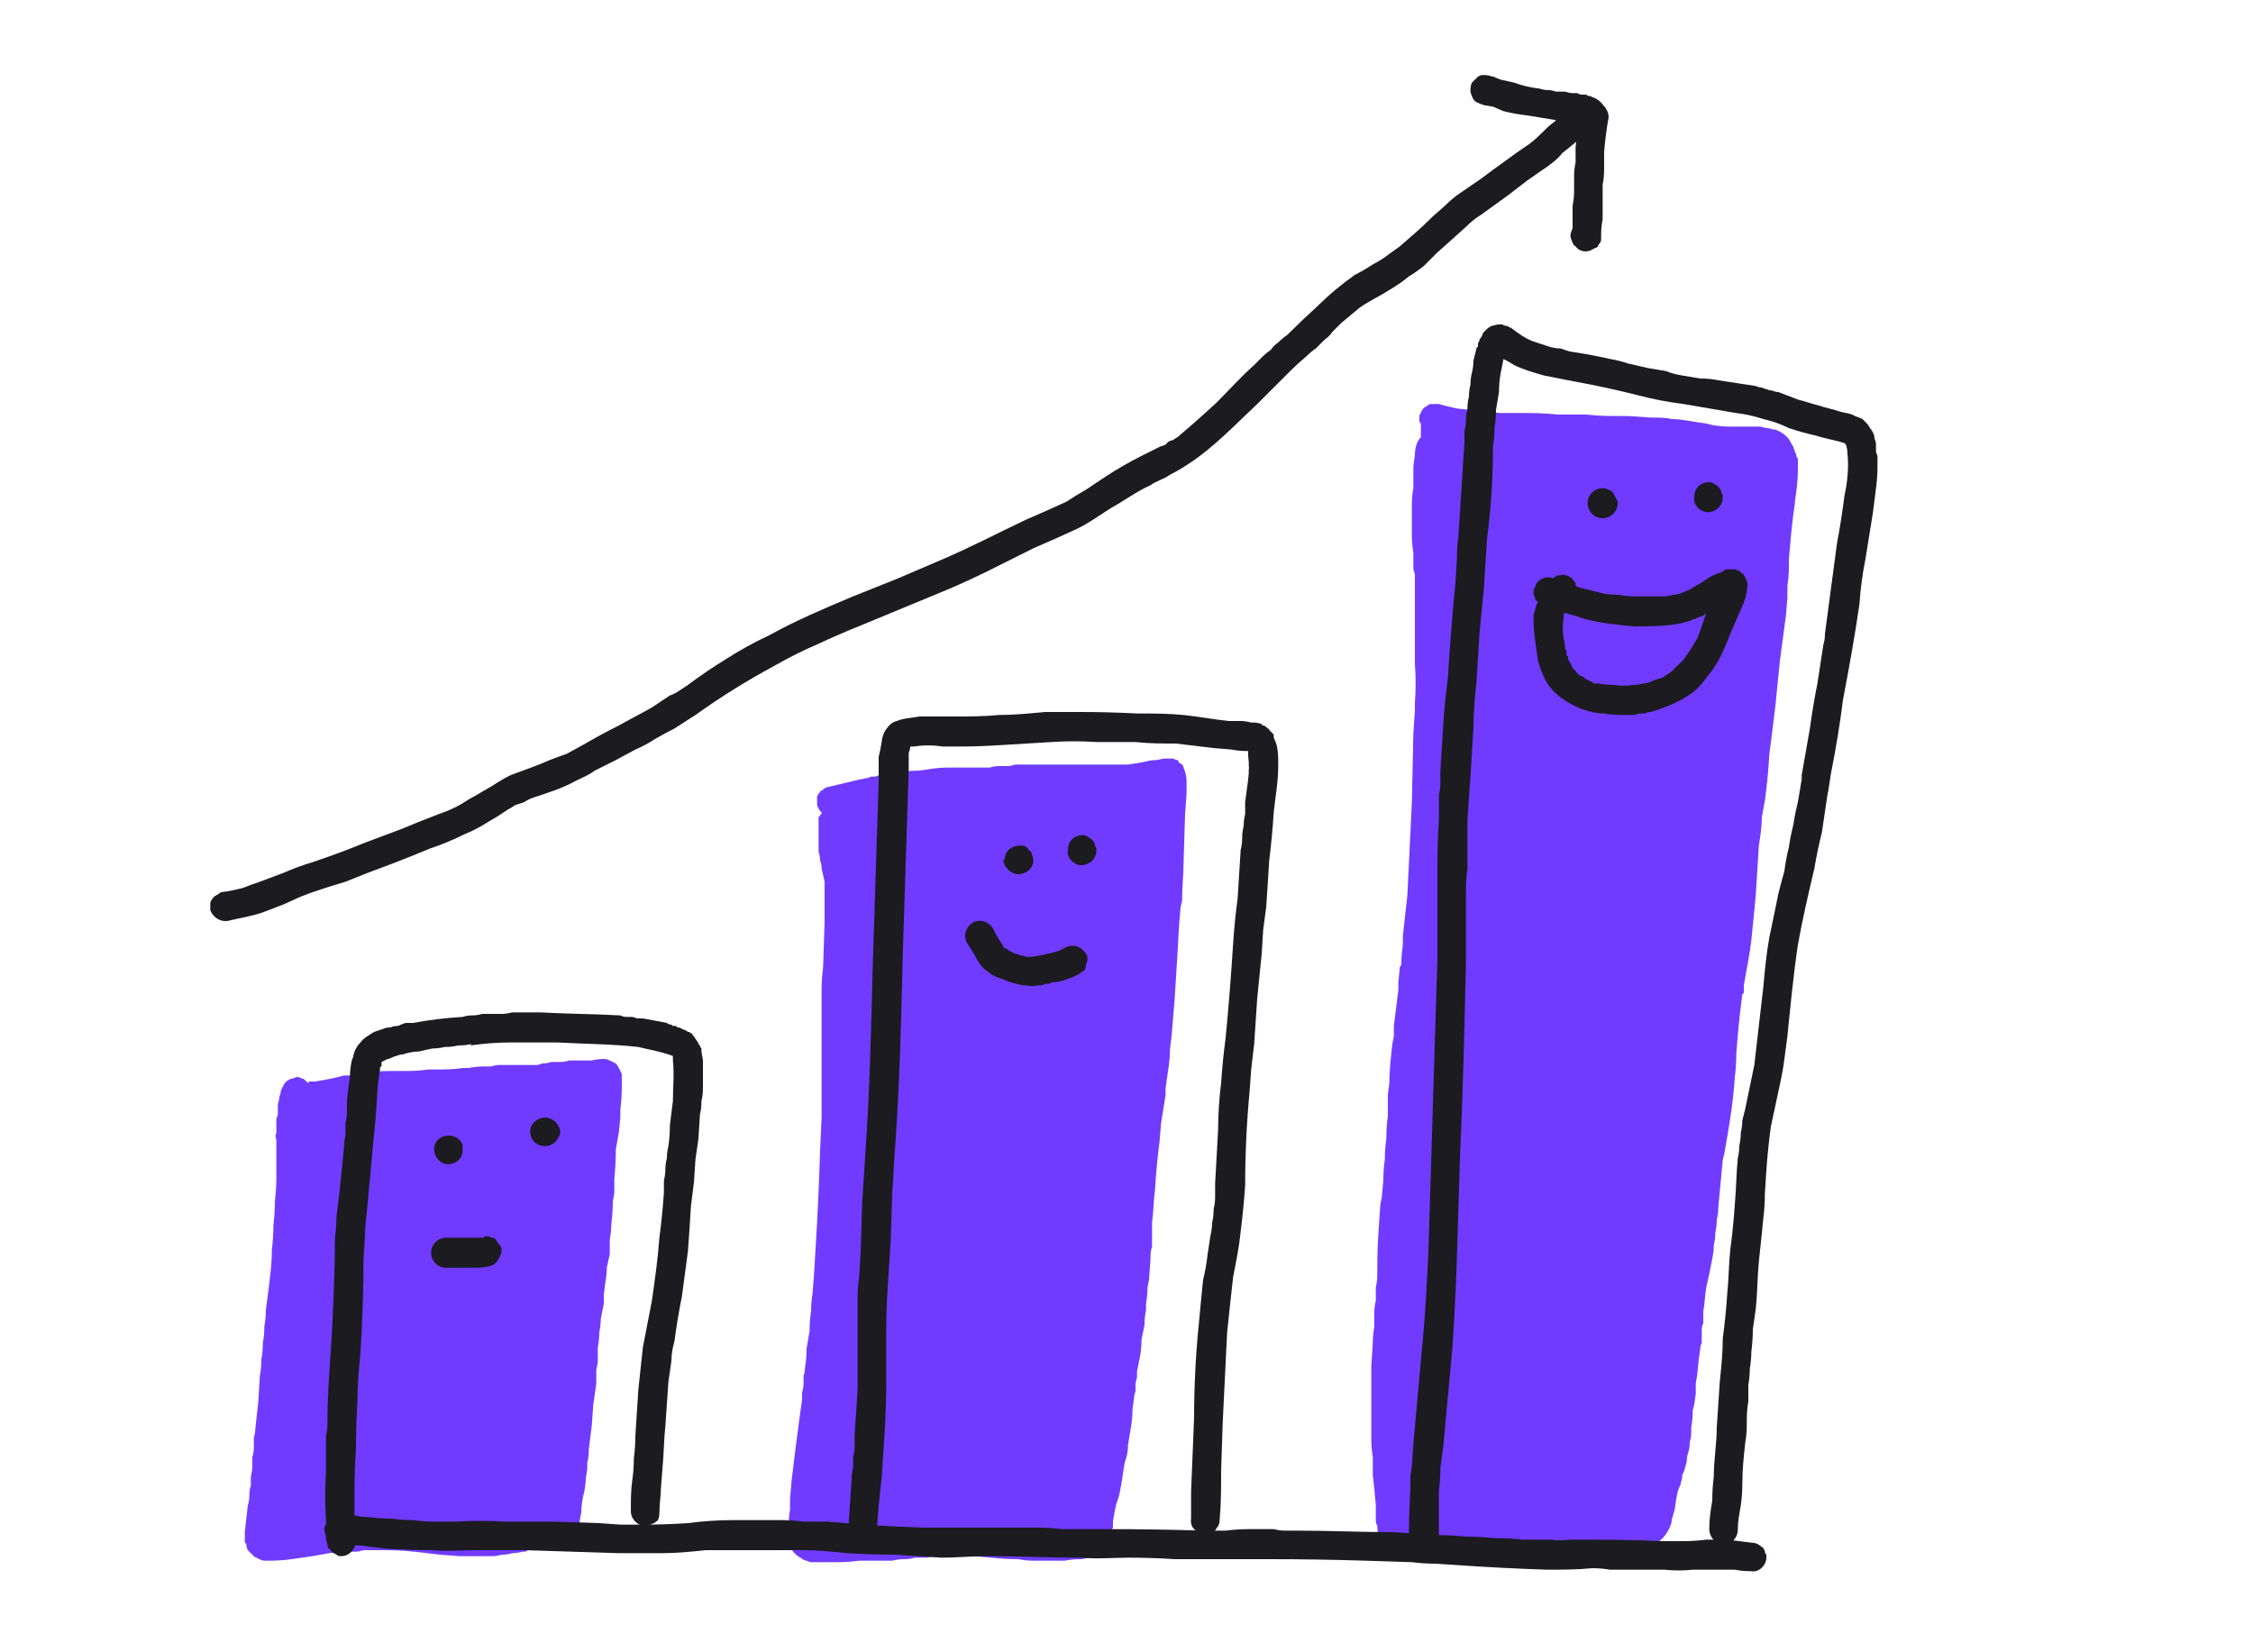 <svg version="1.2" xmlns="http://www.w3.org/2000/svg" viewBox="0 0 150 110" width="150" height="110">
	<title>business-svg</title>
	<style>
		.s0 { fill: #703bff } 
		.s1 { fill: #1b1b20 } 
	</style>
	<path id="Layer" fill-rule="evenodd" class="s0" d="m40.2 70.5q0.2 0 0.4 0.1 0.2 0.1 0.4 0.2 0.1 0.1 0.2 0.3 0.1 0.2 0.2 0.4c0 0.2 0 0.5 0 0.8q0 0.8-0.1 1.6v0.5l-0.1 1-0.2 1.1q0 1-0.1 2v0.9l-0.1 0.6q0 0.7-0.1 1.5 0 0.5-0.1 1 0 0.5 0 1-0.1 0.4-0.2 0.9 0 0.5-0.1 1l-0.1 0.8v0.6q-0.1 0.5-0.2 1 0 0.4-0.1 0.9 0 0.5-0.1 1 0 0.5 0 1l-0.1 0.5q0 0.5 0 0.9l-0.2 1.4-0.1 1.4q-0.1 0.8-0.2 1.6 0 0.5-0.1 0.9v0.4l-0.1 0.6q0 0.4-0.1 0.9c-0.1 0.4-0.2 0.9-0.2 1.4l-0.1 0.5v0.1q0 0.1-0.1 0.3c-0.1 0.2-0.2 0.5-0.4 0.7q-0.3 0.2-0.6 0.3-0.5 0.2-0.9 0.3h-0.4q-0.3 0.1-0.6 0.2-0.1 0-0.2 0-0.1 0.1-0.2 0.1-0.1 0-0.2 0.1-0.1 0-0.2 0-0.4 0.1-0.7 0.1-0.3 0.1-0.7 0.1-0.3 0.1-0.7 0.1-0.3 0-0.7 0-0.6 0-1.4 0l-1.3-0.1q-0.8-0.1-1.7-0.2h-0.1c-0.7-0.1-1.5-0.1-2.3-0.1q-0.2 0-0.5 0-0.3 0-0.5 0-0.3 0.1-0.5 0.1-0.3 0-0.6 0l-1.2 0.1-1.1 0.2q-0.7 0.1-1.4 0.2-0.7 0.1-1.5 0.1h-0.2q-0.3 0-0.4-0.1-0.1 0-0.2-0.1-0.1 0-0.2-0.1-0.1-0.1-0.2-0.2-0.1-0.1-0.2-0.2-0.1-0.2-0.1-0.4-0.1-0.1-0.1-0.2 0-0.1 0-0.2 0-0.1 0-0.2 0-0.1 0-0.2 0.1-0.9 0.2-1.8 0.1-0.3 0.1-0.6 0-0.4 0.1-0.7 0-0.3 0-0.6 0.1-0.4 0.1-0.7 0-0.3 0-0.6 0.1-0.3 0.1-0.6 0-0.3 0-0.7 0.1-0.3 0.1-0.6l0.2-1.8 0.1-1.7q0.1-0.5 0.1-1.1 0.1-0.5 0.1-1.1 0.1-0.5 0.1-1.1 0.1-0.6 0.1-1.1 0.1-0.7 0.2-1.5l0.1-0.9q0.1-0.8 0.1-1.6 0.1-0.8 0.1-1.6 0.1-0.8 0.1-1.6 0.1-0.9 0.1-1.7c0-0.4 0-1.1 0-1.4q0-0.3 0-0.6 0-0.2 0-0.4-0.1-0.3 0-0.5 0-0.2 0-0.5 0-0.2 0-0.4l0.1-0.3c0-0.1 0-0.6 0-0.7q0.1-0.3 0.1-0.5 0.1-0.2 0.1-0.4 0.1-0.2 0.2-0.4c0.1-0.2 0.4-0.4 0.6-0.4q0.2-0.1 0.3-0.1 0.1 0 0.3 0.1 0.1 0 0.2 0.1 0.1 0.1 0.2 0.2 0 0 0.1-0.1 0.1 0 0.1 0c0 0 0.2 0 0.3 0l1.1-0.2 0.8-0.2h0.4q1.2-0.3 2.7-0.3h1.1q0.7 0 1.4-0.1h0.4c0.6 0 1.3 0 1.9-0.1h0.4q0.5-0.1 1-0.1 0.3 0 0.5 0 0.3-0.1 0.5-0.1 0.3 0 0.5 0 0.3 0 0.5 0 0.8 0 1.6 0l0.3-0.1q0.3 0 0.6-0.1 0.3 0 0.6 0 0.3 0 0.6-0.1 0.3 0 0.6 0c0.1 0 0.7 0 0.9 0q0.4-0.1 0.8-0.1zm37.6-20h-0.3l-0.5 0.1q-0.4 0-0.7 0.1-0.5 0.1-1.2 0.2 0 0-0.1 0-0.1 0-0.1 0-0.1 0-0.2 0 0 0-0.1 0c-0.3 0-1.4 0-1.7 0q-0.4 0-0.8 0-0.5 0-0.9 0-0.5 0-0.9 0c-0.5 0-2.2 0-2.7 0q-0.3 0.1-0.5 0.1-0.3 0-0.6 0-0.3 0-0.6 0.1-0.3 0-0.6 0-0.3 0-0.6 0-0.7 0-1.5 0-0.7 0-1.3 0.1l-0.7 0.1c-0.6 0-1.4 0.1-2.1 0.2h-0.2q-0.1 0.1-0.3 0.1-0.1 0-0.3 0.1-0.2 0-0.3 0-0.2 0.1-0.3 0.1l-0.5 0.1-2.1 0.5q-0.1 0-0.2 0.1-0.1 0-0.1 0.1-0.1 0-0.2 0.1 0 0.1-0.1 0.1 0 0.1-0.1 0.2 0 0.1 0 0.2 0 0.1 0 0.2 0 0.1 0 0.2 0.1 0.3 0.3 0.5 0 0 0 0.1-0.1 0-0.1 0.1-0.1 0.1-0.1 0.1 0 0.3 0 0.5c0 0.2 0 1 0 1.2q0 0.3 0 0.6 0.1 0.3 0.1 0.6 0.1 0.2 0.1 0.5l0.2 0.9q0 1.1 0 2.1v0.6l-0.1 3q-0.1 0.8-0.1 1.5 0 0.8 0 1.5 0 0.8 0 1.6 0 0.7 0 1.5c0 0.4 0 1 0 1.4q0 0.7 0 1.3v1.2l-0.1 2.2q-0.1 3.3-0.3 6.5l-0.1 1.7-0.1 1.3q-0.1 0.6-0.1 1.2-0.1 0.6-0.1 1.3-0.1 0.6-0.2 1.2 0 0.6-0.1 1.2 0 0.3-0.1 0.6 0 0.2 0 0.5 0 0.3-0.1 0.6 0 0.2 0 0.5c-0.1 0.7-0.2 1.4-0.3 2.2q-0.2 1.5-0.4 3.2l-0.1 1.2v0.7q-0.1 0.6-0.1 1.2c0 0.5 0 1.1 0.3 1.6l0.2 0.2q0.1 0.1 0.3 0.2c0.1 0.1 0.3 0.2 0.4 0.2q0.2 0.1 0.3 0.1 0.1 0 0.3 0 0.1 0 0.3 0 0.1 0 0.2 0h0.9q0.8 0 1.5-0.1c0.2 0 1.9 0 2.2 0q0.4-0.1 0.8-0.1 0.4 0 0.7-0.1 0.4 0 0.8 0 0.4-0.1 0.8-0.1 0.4 0 0.7 0 0.4 0 0.8 0 0.4 0 0.8 0l1.2 0.1q0.9 0.1 1.8 0.1 0.5 0.1 1 0.1 0.5 0 1 0 0.6 0 1.1 0 0.5-0.1 1-0.1c0.3 0 0.6-0.1 1-0.3q0.6-0.2 0.8-0.6 0.2-0.3 0.3-0.8 0-0.1 0-0.2 0-0.1 0.1-0.2 0-0.1 0-0.2 0-0.1 0-0.2l0.1-0.6 0.1-0.5 0.2-0.6 0.1-0.5c0.1-0.4 0.2-1.4 0.3-1.8q0.2-0.5 0.2-1.1 0.1-0.6 0.2-1.2 0.1-0.6 0.1-1.2l0.1-0.7q0-0.2 0.1-0.5 0-0.2 0-0.4 0-0.2 0.1-0.5 0-0.2 0-0.4 0.1-0.5 0.2-1 0.1-0.5 0.1-1.1 0.1-0.5 0.2-1 0-0.5 0.1-1v-0.4q0.1-0.6 0.1-1.1l0.1-0.5 0.1-1.4v-0.2q0-0.3 0.1-0.6 0-0.2 0-0.5 0-0.3 0-0.6 0-0.2 0-0.5c0.1-0.7 0.1-1.5 0.2-2.2q0.1-1.7 0.3-3.2l0.1-1.2 0.3-1.9v-0.4c0.1-0.9 0.3-1.8 0.3-2.7l0.1-0.8q0.1-1.2 0.2-2.4 0.1-1.7 0.2-3.2l0.1-1.8 0.1-1.2 0.1-0.4c0-0.9 0.1-1.8 0.1-2.6l0.1-3.2 0.1-1.4v-0.8q0-0.4-0.2-0.9 0-0.1-0.1-0.2-0.1-0.1-0.2-0.1 0-0.1-0.1-0.2-0.1 0-0.3-0.1-0.1 0-0.1 0-0.1 0-0.1 0-0.1 0-0.1 0zm17.7-23.6q-0.2 0-0.3 0-0.2 0.1-0.3 0.2-0.1 0-0.2 0.2-0.1 0.1-0.1 0.2-0.1 0.1-0.1 0.2 0 0.1 0 0.2 0 0.1 0 0.1 0 0.1 0.1 0.2 0 0 0 0.1 0 0 0 0.1v0.7c-0.3 0.3-0.4 0.8-0.4 1.2l-0.1 0.7q0 0.7 0 1.4v0.1q-0.1 0.5-0.1 1.1 0 0.5 0 1 0 0.6 0 1.1 0 0.5 0.1 1.1 0 0.2 0 0.3 0 0.2 0 0.4 0 0.2 0 0.3 0 0.2 0.1 0.4c0 0.8 0 1.8 0 2.9 0 1 0 2 0 3.1q0.1 1.3 0 2.6v0.5l-0.1 1.5-0.1 4.6c-0.1 2.1-0.2 4.2-0.3 6.2l-0.3 2.7v0.6q-0.1 0.7-0.1 1.3l-0.1 0.2-0.1 1v0.5l-0.3 2.4v0.7l-0.1 0.5c-0.1 0.9-0.2 1.8-0.2 2.6l-0.1 0.8q0 0.7 0 1.4-0.1 0.7-0.1 1.5-0.1 0.7-0.1 1.4-0.1 0.7-0.1 1.4l-0.1 1.1-0.1 0.5-0.1 1.5q-0.1 1.3-0.1 2.6v0.5q0 0.5-0.1 0.9 0 0.4 0 0.9-0.1 0.4-0.1 0.8 0 0.5 0 0.9-0.1 0.6-0.1 1.1l-0.1 1.6c0 1.4 0 3.3 0 4.7q0 0.7 0.1 1.3v1.2l0.1 0.9 0.1 1.1v1q0 0.2 0.1 0.4v0.1q0 0.2 0.1 0.5 0.1 0.4 0.4 0.7 0.4 0.4 1.1 0.5l0.2 0.1q0.6 0.1 1.2 0.2h0.1q1.5 0.3 3 0.4c0.3 0 0.7 0 0.9 0q0.4 0 0.7 0 0.4 0 0.8 0 0.3 0 0.7-0.1h1.5l1.5-0.1q0.8 0 1.5-0.1l0.9-0.1 0.7-0.1h0.3l0.7-0.1c0.3 0 0.6-0.1 0.9-0.2l0.4-0.2h0.1l0.5-0.2 0.3-0.2h0.1q0.4-0.2 0.7-0.7 0.2-0.3 0.3-0.7v-0.1q0.1-0.4 0.2-0.7l0.1-0.7 0.1-0.5q0.1-0.3 0.2-0.5v-0.1q0.1-0.2 0.1-0.5l0.1-0.2q0.1-0.3 0.2-0.7 0-0.3 0.1-0.6 0.1-0.3 0.1-0.7 0.1-0.3 0.1-0.7v-0.3q0.1-0.5 0.1-1.1l0.1-0.4 0.1-0.7v-0.7l0.1-0.6 0.1-1 0.1-0.7q0-0.2 0.1-0.4 0-0.2 0-0.4 0-0.3 0-0.5 0-0.2 0.1-0.4v-0.8c0.1-0.5 0.1-1 0.2-1.6l0.2-0.9 0.2-1q0.1-0.5 0.1-0.9 0.1-0.4 0.1-0.8 0.1-0.5 0.1-0.9 0.1-0.4 0.1-0.8l0.1-1.1q0.1-1.1 0.2-2.1l0.1-0.4c0.3-1.7 0.6-3.4 0.7-5.1q0.1-0.8 0.1-1.6l0.1-1.2q0.1-1.2 0.3-2.7l0.1-0.1q0-0.1 0-0.2 0-0.1 0-0.2v-0.1c0.2-1.2 0.4-2.1 0.5-3l0.2-2 0.1-1.1 0.2-3.2c0.1-0.6 0.2-1.3 0.2-1.9l0.2-1.1q0.2-1.4 0.3-3.1 0.2-1.5 0.4-3.2l0.3-3q0.2-1.5 0.4-3l0.1-1.2v-0.8q0.1-0.6 0.1-1.3v-0.5c0.1-1.1 0.2-2.4 0.4-3.7v-0.1c0.1-0.7 0.2-1.4 0.2-2.1q0-0.3 0-0.6v-0.1q0-0.1-0.1-0.2 0-0.2-0.1-0.3 0-0.1-0.1-0.3 0-0.1-0.1-0.2c-0.2-0.5-0.6-0.8-1.1-1q-0.2 0-0.5-0.1-0.2 0-0.5-0.1-0.2 0-0.5 0-0.3 0-0.5 0h-1.1q-0.5 0-1.1-0.1l-0.4-0.1c-0.8-0.1-1.6-0.3-2.3-0.3-0.4-0.1-0.9-0.1-1.4-0.1l-1.5-0.1h-0.9q-1 0-1.9-0.1-1 0-1.9 0-1-0.1-1.9-0.1-1 0-1.9 0c-1-0.1-1.9-0.2-2.9-0.3-0.4-0.1-0.9-0.2-1.2-0.3q-0.2 0-0.3 0z"/>
	<path id="Layer" fill-rule="evenodd" class="s1" d="m34.1 67.4q0.3 0 0.6 0 0.3 0 0.7 0 0.3 0 0.6 0c1.8 0.1 3.5 0.1 5.3 0.2q0.2 0.1 0.4 0.1 0.1 0 0.3 0 0.2 0 0.4 0.1 0.2 0 0.4 0c0.5 0.1 1.1 0.2 1.6 0.3q0.1 0.1 0.2 0.1 0.1 0 0.2 0.1 0.1 0 0.2 0 0 0 0.1 0.1 0.2 0 0.3 0.1 0.3 0.1 0.4 0.2 0.1 0 0.1 0 0.1 0.1 0.1 0.1 0 0 0.1 0 0 0.1 0 0.1l0.1 0.1 0.2 0.3q0.1 0.1 0.1 0.2 0.1 0.1 0.1 0.1 0 0.1 0.1 0.2 0 0.1 0 0.2l0.1 0.6q0 0.4 0 0.9 0 0.5 0 0.9 0 0.5-0.1 0.9 0 0.5-0.1 0.9l-0.1 1.6-0.2 1.4-0.1 1.5q-0.1 0.8-0.2 1.6l-0.1 1.6-0.1 1.4q-0.2 1.5-0.4 3-0.3 1.5-0.5 3-0.2 0.7-0.2 1.3l-0.2 1.4q-0.1 1.5-0.2 2.9c-0.1 0.9-0.1 1.9-0.2 2.9l-0.1 1.3c0 0.5-0.1 1-0.1 1.6q0 0.3-0.1 0.5-0.2 0.2-0.5 0.3-0.3 0.1-0.5 0.1-0.3-0.1-0.5-0.3-0.3-0.3-0.3-0.7c0-0.7 0-1.4 0.1-2.1q0.1-0.7 0.1-1.4 0.1-0.8 0.1-1.5 0.1-1.5 0.2-3.1c0.1-0.9 0.2-1.9 0.3-2.8 0.2-1 0.4-2.1 0.6-3.1 0.2-1.4 0.4-2.8 0.5-4.2q0.2-1.5 0.3-3 0-0.4 0-0.8 0.1-0.4 0.1-0.8 0-0.3 0.1-0.7 0-0.4 0.1-0.8 0.1-0.7 0.1-1.4 0.1-0.8 0.2-1.6c0-0.9 0.1-1.8 0-2.7v-0.3c-0.8-0.3-1.5-0.4-2.3-0.6-1.8-0.2-3.6-0.2-5.4-0.3q-1.5 0-3.1 0-1.3 0-2.7 0.2l0.1-0.1q-0.4 0.1-0.9 0.1-0.4 0.1-0.9 0.1-0.4 0.1-0.8 0.1-0.5 0.1-0.9 0.2c-0.4 0-0.8 0.1-1.1 0.2q-0.2 0-0.4 0.1-0.1 0-0.3 0.1-0.2 0.1-0.3 0.1-0.2 0.1-0.4 0.2 0 0 0 0.1 0 0.1 0 0.2-0.1 0-0.1 0.1 0 0.1 0 0.1c-0.2 1.1-0.2 2.2-0.3 3.3-0.1 1-0.2 2.1-0.3 3.2l-0.3 3.2q-0.1 0.7-0.1 1.4l-0.1 1.5q0 3.1-0.2 6.2c-0.1 1.1-0.2 2.1-0.2 3.2q-0.1 1.6-0.1 3.2-0.1 1.5-0.1 3v1.5q0 0.9 0.1 1.7c0 0.2-0.1 0.5-0.3 0.7q-0.3 0.3-0.7 0.3-0.2 0-0.3-0.1-0.2-0.1-0.3-0.2-0.1-0.1-0.2-0.2-0.1-0.1-0.1-0.3l-0.1-0.3c0-0.4 0-0.9 0-1.4q-0.1-1.5 0-3.1 0-0.4 0-0.8 0-0.4 0-0.8 0-0.4 0-0.8 0.1-0.4 0.1-0.8 0-1.5 0.1-3 0.1-1.6 0.2-3.1c0.1-2.1 0.2-4.2 0.2-6.3q0.1-0.7 0.1-1.4 0.1-0.8 0.2-1.6l0.3-3q0-0.4 0.1-0.8 0-0.4 0-0.8 0.1-0.4 0.1-0.8 0-0.4 0-0.8l0.2-1.6q0-0.4 0.1-0.9 0-0.1 0.1-0.3 0.1-0.6 0.5-1c0.2-0.3 0.6-0.5 0.9-0.7l0.6-0.2q0.2-0.1 0.5-0.1 0.2-0.1 0.5-0.1 0.2-0.1 0.5-0.2 0.2 0 0.5 0 1.6-0.3 3.3-0.4 0.3-0.1 0.6-0.1 0.4 0 0.7-0.1 0.3 0 0.6 0 0.4 0 0.7 0 0.3 0 0.7-0.1zm35.5-20c-1.1 0.1-2.1 0.2-3.1 0.2-1 0.1-2 0.1-3 0.1q-0.3 0-0.6 0-0.3 0-0.6 0-0.2 0-0.5 0-0.3 0-0.6 0c-0.5 0.1-1 0.1-1.5 0.3-0.4 0.1-0.6 0.4-0.8 0.7-0.1 0.2-0.2 0.5-0.2 0.7q-0.1 0.6-0.2 1v1.6l-0.4 12.5c-0.1 4.1-0.2 8.3-0.5 12.5q-0.1 1.5-0.2 3.1l-0.1 3.3-0.1 1.6q-0.1 0.7-0.1 1.3 0 1.7 0 3.4c0 0.9 0 1.8 0 2.8q-0.1 1.5-0.2 3 0 0.4 0 0.8 0 0.3-0.1 0.7 0 0.4 0 0.7-0.1 0.4-0.1 0.8-0.1 1.5-0.2 3c-0.1 0.5 0.4 1 0.9 1 0.6 0 1-0.4 1-0.9q0.1-1.6 0.3-3.2 0.1-1.6 0.2-3.1 0.1-1.6 0.1-3.2v-3.3q0-1.5 0.1-3.1l0.2-3.1 0.1-3.2c0.1-1 0.1-2.1 0.2-3.1 0.3-4.2 0.4-8.4 0.5-12.6l0.4-12.5q0-0.2 0-0.3 0-0.2 0-0.4 0-0.2 0-0.4 0.1-0.2 0.1-0.4h0.2c0.7-0.1 1.3-0.1 2 0h0.9q1.5 0 3-0.1 1.6-0.1 3.3-0.2 1.5-0.1 3 0 1.3 0 2.6 0c0.9 0.1 1.8 0.1 2.7 0.1 0.8 0.1 1.7 0.2 2.5 0.3l1.2 0.1q0.5 0.1 1.1 0.1v0.3q0.1 0.8 0 1.6-0.1 0.8-0.2 1.5 0 0.4 0 0.8-0.1 0.4-0.1 0.8-0.1 0.4-0.1 0.8 0 0.4-0.1 0.8-0.1 1.6-0.2 3.2-0.2 1.5-0.3 3-0.2 3.2-0.5 6.3-0.2 1.5-0.3 3-0.2 1.6-0.2 3.1-0.1 1.8-0.2 3.6 0 0.5 0 0.9 0 0.4-0.1 0.8 0 0.5-0.1 0.9 0 0.4-0.1 0.8l-0.2 1.3q-0.1 0.9-0.3 1.7c-0.1 1-0.2 2-0.3 3.1-0.2 2-0.3 4.1-0.3 6.1l-0.2 4.9q0 0.9 0 1.8c-0.1 0.6 0.4 1 0.9 1q0.2 0 0.4 0 0.1-0.1 0.3-0.2 0.1-0.2 0.2-0.3 0.1-0.2 0.1-0.4c0.1-1.1 0.1-2.2 0.1-3.3l0.1-3.1c0.1-2.1 0.2-4.1 0.3-6.1q0.1-1 0.2-1.9 0.1-0.9 0.2-1.8c0.2-1 0.4-2 0.5-3q0.2-1.6 0.3-3.1 0-3.1 0.3-6.3l0.1-1.4 0.2-1.7 0.2-3 0.3-3 0.1-1.6q0.1-0.8 0.2-1.5l0.1-1.5 0.1-1.6q0.2-1.6 0.3-3.2c0.1-1 0.3-2 0.3-3.1v-0.4q0-0.5-0.1-1-0.1-0.3-0.2-0.5v-0.2l-0.3-0.3q0-0.1-0.1-0.1-0.1-0.1-0.1-0.1-0.1-0.1-0.2-0.1-0.1 0-0.1-0.1c-0.3-0.1-0.5-0.1-0.7-0.1q-0.4-0.1-0.7-0.1h-0.8c-1-0.1-2-0.3-3-0.4-1-0.1-2-0.1-3.1-0.1q-1.9-0.1-3.9-0.1-1.1 0-2.2 0zm29-42.4l-0.2 0.1q-0.2 0.2-0.4 0.4-0.1 0.2-0.1 0.5 0 0.2 0.1 0.4 0.1 0.3 0.3 0.4 0.2 0.1 0.5 0.2l0.6 0.1 0.7 0.3q0.8 0.2 1.7 0.3l1.8 0.3-0.1 0.1c-0.3 0.2-0.6 0.5-0.9 0.8q-0.4 0.4-0.8 0.7-0.9 0.6-1.7 1.2-0.7 0.5-1.5 1.1l-1.6 1.1q-0.4 0.3-0.8 0.7l-0.8 0.7q-0.7 0.7-1.4 1.3l-0.8 0.7-0.7 0.5q-0.5 0.4-1.1 0.7-0.6 0.4-1.2 0.7-0.7 0.5-1.3 1-0.6 0.5-1.1 1-1.1 1-2.1 2-0.3 0.2-0.6 0.5-0.3 0.2-0.5 0.5-0.3 0.2-0.6 0.5-0.3 0.3-0.5 0.5c-0.9 0.8-1.7 1.7-2.5 2.5q-1.3 1.2-2.6 2.3-0.2 0.1-0.3 0.2-0.1 0-0.3 0.1-0.1 0.1-0.2 0.2-0.2 0.1-0.3 0.1-0.6 0.3-1.2 0.6-1.4 0.7-2.6 1.5l-1.2 0.8q-0.7 0.4-1.3 0.8-1.3 0.6-2.7 1.2c-1.9 0.9-3.8 1.9-5.7 2.7l-2.8 1.2-3 1.2c-1.9 0.8-3.8 1.6-5.6 2.6q-1.5 0.7-2.9 1.6-1.3 0.8-2.5 1.7-0.3 0.2-0.6 0.4-0.3 0.2-0.6 0.3-0.3 0.2-0.6 0.4-0.3 0.2-0.6 0.4c-0.7 0.4-1.5 0.8-2.2 1.2q-1.2 0.6-2.4 1.3l-1.1 0.6q-0.6 0.2-1.1 0.4c-0.9 0.4-1.8 0.7-2.6 1q-0.6 0.3-1.2 0.7l-1.2 0.7c-0.4 0.2-0.8 0.5-1.2 0.7q-0.6 0.3-1.2 0.5-1.3 0.5-2.5 1l-2.4 0.9q-1.7 0.7-3.5 1.3-1 0.3-1.9 0.7l-1.6 0.6q-0.6 0.2-1.1 0.4-0.7 0.2-1.5 0.3-0.1 0.1-0.3 0.2-0.2 0.1-0.3 0.3-0.1 0.1-0.1 0.3 0 0.2 0 0.4c0.2 0.5 0.7 0.8 1.2 0.7 0.8-0.2 1.6-0.3 2.4-0.6l1.3-0.5 1.1-0.5c1-0.4 2-0.7 3-1l1.5-0.6 1.6-0.6q1.3-0.5 2.5-1 1.2-0.4 2.4-1c0.8-0.3 1.5-0.8 2.2-1.2q0.3-0.2 0.6-0.4 0.2-0.1 0.5-0.3 0.3-0.1 0.6-0.2 0.3-0.2 0.6-0.3c0.9-0.3 1.9-0.6 2.8-1.1 0.4-0.2 0.9-0.4 1.3-0.7l1.4-0.7 1.3-0.7q0.7-0.3 1.3-0.7 0.7-0.4 1.3-0.7l1.4-0.9q1.4-1 2.7-1.8 1.3-0.8 2.6-1.5 1.4-0.8 2.8-1.4 1.5-0.7 3-1.3 2.9-1.2 5.8-2.4 1.4-0.6 2.8-1.3l2.8-1.4q1.4-0.6 2.7-1.2c0.9-0.4 1.7-1 2.5-1.5 0.9-0.5 1.7-1.1 2.6-1.5 0.4-0.3 0.9-0.4 1.3-0.7q0.6-0.3 1.2-0.7c1.7-1.1 3.1-2.6 4.6-4q1.1-1.1 2.2-2.2 0.5-0.5 1.1-1 0.3-0.3 0.6-0.5 0.3-0.3 0.6-0.6 0.3-0.2 0.5-0.5 0.3-0.3 0.6-0.6 0.6-0.5 1.2-1c0.7-0.5 1.4-0.8 2-1.2q0.7-0.4 1.3-0.9 0.5-0.3 1-0.7l0.9-0.9 0.9-0.8 1-0.9q0.5-0.5 1-0.8l1.8-1.3 1.3-1 1.3-0.9c0.4-0.3 0.7-0.5 1-0.9l0.5-0.4 0.6-0.5 0.8-0.7 0.1-0.1c0.3-0.1 0.5-0.2 0.7-0.5 0.1-0.2 0.2-0.5 0.1-0.8 0-0.2-0.3-0.5-0.5-0.6-0.1-0.1-0.3-0.1-0.4-0.2q-0.2 0-0.3-0.1-0.2 0-0.3 0-0.1 0-0.3-0.1-0.1 0-0.3 0-0.2 0-0.5-0.1-0.3 0-0.6 0-0.3-0.1-0.5-0.1-0.3 0-0.6-0.1-0.9-0.1-1.7-0.4l-0.9-0.2-0.5-0.2c-0.1 0-0.3-0.1-0.5-0.1q-0.1 0-0.1 0 0 0-0.1 0-0.1 0-0.1 0zm0.4 16.9q-0.1 0.1-0.2 0.2-0.1 0.1-0.1 0.2-0.1 0.2-0.2 0.3 0 0.1 0 0.1-0.1 0.1-0.1 0.2 0 0.1 0 0.2-0.1 0-0.1 0.1-0.1 0.4-0.2 0.8 0 0.4-0.1 0.8-0.1 0.4-0.1 0.8-0.1 0.4-0.1 0.8-0.1 0.4-0.1 0.8-0.1 0.4-0.1 0.8 0 0.3-0.1 0.7 0 0.4 0 0.8l-0.1 1.5-0.1 1.6q-0.1 1.5-0.2 3.1-0.1 0.7-0.1 1.5l-0.1 1.6q-0.3 3.1-0.5 6.3-0.2 1.5-0.3 3l-0.2 3.2q0 0.4 0 0.8 0 0.4-0.1 0.8 0 0.4 0 0.8 0 0.4 0 0.8-0.1 1.6-0.1 3.1c0 1 0 5.3 0 6.3q-0.1 3.2-0.2 6.4-0.2 6.5-0.4 13.1c-0.1 2-0.2 4.1-0.4 6.1l-0.6 6.6-0.1 1.5-0.1 0.7v0.8q-0.1 1.8-0.1 3.6c0 0.5 0.4 0.9 1 1 0.5 0 1-0.4 1-1q0-1.7 0-3.5 0.1-0.7 0.1-1.5l0.2-1.5 0.6-6.5q0.2-3 0.3-6l0.2-6.6c0.2-4.3 0.3-8.6 0.4-12.9q0-1.7 0-3.3 0-0.8 0-1.5 0-0.8 0.1-1.6 0-0.8 0-1.6 0-0.8 0-1.6 0.1-1.5 0.2-2.9l0.2-3.3c0-1 0.1-2 0.2-3q0.1-1.6 0.2-3.2c0.1-1.1 0.2-2.1 0.3-3.1q0.1-1.6 0.2-3.2 0.2-1.5 0.3-3 0.1-1.6 0.1-3.2 0.1-0.6 0.1-1.2 0.1-0.6 0.1-1.2 0.1-0.6 0.2-1.2 0-0.6 0.1-1.2 0.1-0.5 0.2-1 0.4 0.2 0.7 0.4c0.6 0.3 1.3 0.5 2 0.7 1 0.2 2 0.4 3.1 0.6q1.5 0.3 3.1 0.7 1.5 0.4 3.1 0.6 1.7 0.3 3.5 0.6 0.9 0.1 1.8 0.4 0.9 0.2 1.7 0.6 0.9 0.3 1.8 0.5c0.6 0.2 1.3 0.3 1.9 0.5l0.1 0.1q0.1 0.3 0.1 0.6c0.1 0.9 0 1.9-0.2 2.8q-0.2 1.6-0.5 3.2l-0.2 1.5q-0.1 0.7-0.2 1.5-0.2 1.5-0.4 3 0 0.4-0.1 0.7l-0.4 2.6q-0.3 1.5-0.5 3l-0.6 3.4 0.1-0.3-0.3 1.8q-0.2 0.8-0.3 1.5-0.2 0.8-0.3 1.5-0.2 0.8-0.3 1.6-0.2 0.7-0.4 1.5-0.3 1.5-0.6 2.9c-0.2 1.1-0.3 2.2-0.4 3.3-0.2 1.7-0.4 3.5-0.6 5.2-0.2 1-0.4 1.9-0.6 2.9q-0.1 0.4-0.2 0.8 0 0.4-0.1 0.8 0 0.4-0.1 0.9 0 0.4-0.1 0.8c-0.1 1-0.1 2-0.2 3.1q-0.1 1.5-0.3 3c-0.1 0.9-0.1 1.9-0.2 2.9q-0.1 1.5-0.3 3c0 1-0.1 1.9-0.2 2.9q-0.1 1.5-0.2 3c0 1.1-0.2 2.2-0.2 3.3q-0.1 0.8-0.1 1.6c-0.1 0.6-0.2 1.2-0.2 1.9 0 0.5 0.4 1 0.9 1 0.6 0 1-0.4 1-1 0-0.5 0.1-1 0.2-1.6q0.1-0.7 0.1-1.4c0-1 0.1-1.9 0.2-2.8 0.1-0.5 0.1-1.1 0.1-1.6q0-0.5 0.1-1.1 0-0.5 0-1.1 0.1-0.6 0.1-1.1 0.1-0.6 0.1-1.1 0.1-0.8 0.1-1.5l0.2-1.4c0.1-1 0.1-2 0.2-3.1 0.1-0.9 0.2-1.9 0.3-2.9q0.1-0.8 0.1-1.6l0.1-1.6q0.1-1.4 0.3-2.9c0.2-0.9 0.4-1.9 0.6-2.8q0.2-0.9 0.3-1.7 0.1-0.7 0.2-1.5c0.2-2 0.4-4.1 0.7-6.1 0.3-1.7 0.7-3.4 1.1-5.1q0.2-1.2 0.5-2.4 0.2-1.4 0.4-2.7v0.1l0.2-1.3q0.5-2.5 0.8-4.9c0.4-2.1 0.8-4.3 1.1-6.4q0.1-1.5 0.4-3l0.5-3.1 0.2-1.6q0.1-0.7 0.1-1.5 0-0.2 0-0.5 0-0.2-0.1-0.4 0-0.2 0-0.5 0-0.2-0.1-0.4 0-0.2-0.1-0.4-0.1-0.2-0.2-0.3-0.1-0.2-0.2-0.3-0.2-0.2-0.3-0.3-0.2-0.1-0.5-0.2c-0.3-0.2-0.7-0.2-1-0.3q-0.3-0.1-0.7-0.2-0.4-0.1-0.7-0.2-0.4-0.1-0.7-0.2-0.3-0.1-0.7-0.2l-1.3-0.5q-0.2 0-0.4-0.1-0.2 0-0.4-0.1-0.1 0-0.3-0.1-0.2 0-0.4-0.1-1.3-0.2-2.6-0.4-0.5-0.1-1.1-0.1-0.6-0.1-1.2-0.2-0.6-0.1-1.1-0.3-0.6-0.1-1.2-0.2l-1.3-0.3q-0.6-0.2-1.2-0.3-1.3-0.3-2.7-0.5-0.3-0.1-0.6-0.2-0.3 0-0.7-0.1-0.3-0.1-0.6-0.2-0.3-0.1-0.6-0.2c-0.5-0.2-0.9-0.5-1.3-0.8q-0.1-0.1-0.2-0.1-0.1-0.1-0.2-0.1-0.1 0-0.3-0.1-0.1 0-0.2 0c-0.2 0-0.4 0.1-0.5 0.1q-0.2 0.1-0.3 0.2zm-54.2 48.4l0.1 0.1zm15.7-20.5zm22.9 0.3zm-38.7 20.1l0.1 0.1zm35.9 11.8v0.1z"/>
	<path id="Layer" fill-rule="evenodd" class="s1" d="m105.9 6.8q0.3 0 0.6 0.1 0.3 0.1 0.4 0.3 0.2 0.3 0.2 0.6-0.2 1.1-0.3 2.3 0 0.6 0 1.1 0 0.6-0.1 1.1 0 0.6 0 1.1 0 0.6 0 1.2-0.1 0.5-0.1 1 0 0.2 0 0.3 0 0.2-0.1 0.3-0.1 0.1-0.1 0.2-0.1 0.1-0.2 0.1-0.1 0.1-0.2 0.1-0.1 0.1-0.2 0.1c-0.3 0.1-0.7 0-0.9-0.3-0.2-0.1-0.2-0.3-0.3-0.5-0.1-0.2 0-0.5 0.1-0.7v-1.5q0.1-0.5 0.1-1 0-0.5 0-1 0-0.4 0.1-0.9 0-0.5 0-1 0.1-1.1 0.2-2.1c0.1-0.2 0.1-0.5 0.3-0.7q0.3-0.2 0.5-0.2zm-77 69.7c0 0.5 0.4 1 0.9 1 0.6 0 1-0.4 1-0.9q0-0.2 0-0.4-0.1-0.2-0.2-0.3-0.2-0.2-0.3-0.2-0.2-0.1-0.4-0.1c-0.6 0-1 0.4-1 0.9zm6.4-1.2c0 0.6 0.4 1 1 1 0.5 0 0.9-0.4 1-0.9q0-0.2-0.1-0.4-0.1-0.2-0.2-0.3-0.1-0.1-0.3-0.2-0.2-0.1-0.4-0.1c-0.5 0-1 0.4-1 0.9zm-5.6 7.1c-0.5 0-1 0.4-1 1 0 0.5 0.4 1 1 1h1.6c0.5 0 0.9 0 1.3-0.1q0.4-0.1 0.6-0.5 0.2-0.3 0.2-0.7-0.1-0.2-0.2-0.3-0.1-0.1-0.2-0.3-0.1-0.1-0.3-0.1-0.1-0.1-0.3-0.1-0.1 0-0.1 0 0 0-0.1 0.1zm37.1-25.2c0 0.5 0.5 1 1 1 0.5 0 1-0.4 1-0.9q0-0.2-0.1-0.4 0-0.2-0.2-0.3-0.1-0.2-0.3-0.3-0.2 0-0.3 0c-0.6 0-1 0.4-1 0.9zm4.3-0.6c-0.1 0.5 0.4 1 0.9 1 0.5 0 1-0.4 1-1q0-0.2-0.1-0.3 0-0.2-0.2-0.4-0.1-0.1-0.3-0.2-0.1-0.1-0.3-0.1c-0.6 0-1 0.4-1 1zm-6.3 4.8c-0.5 0.3-0.7 0.9-0.4 1.4l0.5 0.8c0.2 0.4 0.5 0.9 0.9 1.1 0.3 0.3 0.7 0.4 1 0.5q0.4 0.2 0.9 0.3 0.3 0.1 0.6 0.1 0.4 0.1 0.8 0 0.1 0 0.2 0 0.1 0 0.3-0.1 0.1 0 0.2 0 0.1 0 0.2-0.1 0.5 0 1-0.2c0.3-0.1 0.6-0.2 0.9-0.4q0.1-0.1 0.3-0.2 0.1-0.2 0.1-0.4 0.1-0.2 0.1-0.4 0-0.2-0.1-0.3c-0.3-0.5-0.9-0.7-1.4-0.4q-0.2 0.1-0.4 0.2c-0.6 0.2-1.2 0.3-1.8 0.4q-0.2 0-0.4 0-0.2-0.1-0.4-0.1-0.1-0.1-0.3-0.1-0.2-0.1-0.4-0.2-0.1-0.1-0.3-0.2-0.1 0-0.1 0 0-0.1 0-0.1-0.4-0.6-0.7-1.2c-0.2-0.3-0.5-0.5-0.9-0.5q-0.2 0-0.4 0.1zm40.9-27.9c0 0.5 0.4 1 1 1 0.5 0 1-0.4 1-1q0-0.2-0.1-0.3-0.1-0.2-0.2-0.4-0.1-0.1-0.3-0.2-0.2-0.1-0.4-0.1c-0.5 0-1 0.4-1 1zm7.1-0.4c-0.1 0.5 0.4 1 0.9 1 0.5 0 1-0.4 1-1q0-0.2-0.1-0.3 0-0.2-0.2-0.4-0.1-0.1-0.3-0.2-0.1-0.1-0.3-0.1c-0.6 0-1 0.4-1 1zm2.4 4.8q-0.1 0-0.1 0-0.1 0-0.1 0 0 0-0.1 0l-0.3 0.2c-0.3 0.1-0.6 0.2-0.9 0.4q-0.4 0.3-0.8 0.5-0.3 0.2-0.5 0.3-0.3 0.1-0.5 0.2-0.3 0.1-0.5 0.1-0.3 0.1-0.6 0.1-0.5 0-1 0-0.5 0-1 0-0.5 0-1-0.1-0.6 0-1.1-0.1-0.8-0.2-1.6-0.4l-0.2-0.1q0-0.1 0-0.2-0.1-0.1-0.1-0.1-0.1-0.1-0.1-0.2-0.1 0-0.2-0.1-0.1-0.1-0.3-0.1-0.1-0.1-0.3 0-0.1 0-0.2 0-0.2 0.1-0.3 0.2c-0.5-0.2-1.1 0.1-1.2 0.6q-0.1 0.1-0.1 0.3 0 0.1 0 0.2 0.1 0.1 0.1 0.3 0.1 0.1 0.2 0.2-0.1 0.1-0.1 0.2-0.1 0.2-0.1 0.3 0 0.1-0.1 0.3 0 0.1 0 0.3 0 0.7 0.1 1.4 0.1 0.7 0.2 1.4c0.1 0.4 0.3 0.9 0.5 1.3 0.5 0.9 1.4 1.5 2.4 1.9q0.8 0.3 1.5 0.3c0.5 0.1 1 0.1 1.5 0.1q0.2 0 0.4 0 0.2 0 0.4-0.1 0.2 0 0.4 0 0.2-0.1 0.4-0.1c0.4-0.1 0.9-0.3 1.4-0.5q0.7-0.3 1.4-0.8c0.4-0.3 0.7-0.7 1-1.1 0.7-0.8 1.1-1.8 1.5-2.8l0.6-1.4c0.2-0.4 0.4-0.9 0.5-1.4 0-0.2 0.1-0.5 0-0.7q0-0.1-0.1-0.2 0-0.1-0.1-0.2 0-0.1-0.1-0.1-0.1-0.1-0.2-0.2 0 0-0.1 0-0.1-0.1-0.2-0.1 0 0-0.1 0-0.1 0-0.2 0zm-11 2.9q0.7 0.2 1.3 0.4c1.1 0.3 2.2 0.4 3.3 0.5 1 0 2.1 0 3.1-0.2q0.4-0.1 0.7-0.2 0.1-0.1 0.3-0.1 0.1-0.1 0.2-0.1 0.2-0.1 0.3-0.1 0.1-0.1 0.2-0.2c-0.2 0.6-0.4 1.2-0.6 1.7q-0.4 0.7-0.9 1.4-0.4 0.4-0.8 0.8-0.3 0.2-0.6 0.4-0.3 0.1-0.6 0.2-0.4 0.2-0.7 0.2-0.3 0.1-0.7 0.1-0.6 0.1-1.2 0-0.5 0-1.1-0.1 0 0-0.1 0-0.1 0-0.2 0-0.1-0.1-0.1-0.1-0.1 0-0.2-0.1-0.1 0-0.2-0.1-0.1 0-0.1-0.1-0.1 0-0.2-0.1-0.1 0-0.2-0.1 0 0-0.1-0.1 0 0-0.1-0.1 0-0.1-0.1-0.1 0-0.1-0.1-0.1 0-0.1-0.1-0.2 0 0 0-0.1-0.1-0.1-0.1-0.1 0-0.1-0.1-0.2 0-0.1 0-0.2-0.1 0-0.1-0.1 0-0.1 0-0.2 0-0.1-0.1-0.2 0-0.3-0.1-0.7-0.1-0.7 0-1.4v-0.2zm-82.6 61c0 0.5 0.4 1 1 1 0.5 0 1 0.1 1.5 0.1q0.8 0.1 1.6 0.2 1.5 0.1 3 0.1c1 0.1 2.1 0 3.1 0q1.6 0 3.1 0 3.1 0.1 6.3 0.2c0.5 0 2.4 0 2.9 0 1 0 1.9-0.1 2.9-0.2q0.8 0 1.6 0 0.8 0 1.6 0 0.8 0 1.6 0 0.8 0 1.6 0c1 0 2 0.1 3 0.2q1.6 0.1 3.1 0.1 1.6 0.1 3.2 0.2c1 0 2-0.1 3-0.1 2.1 0 4.2 0.1 6.3 0.1 1 0.1 2.1 0 3.2 0q1.5 0 3 0.1 1.7 0 3.3 0 1.5 0 3 0 3.2 0 6.4 0.1l3.1 0.1q0.8 0.1 1.6 0.1l1.5 0.1q2.9 0.2 5.9 0.3c1 0 2 0 3-0.1q0.6 0 1.2 0.1 0.6 0 1.2 0 0.6 0 1.2 0 0.6 0 1.2 0 1 0.1 1.9 0 0.4 0 0.7 0 0.4 0 0.7 0 0.3 0 0.7 0 0.3 0 0.7 0 0.5 0.1 1.1 0.1c0.5 0.1 1-0.4 1-0.9q0-0.1 0-0.2-0.1-0.1-0.1-0.2 0-0.1-0.1-0.2 0-0.1-0.1-0.1-0.3-0.3-0.7-0.3-0.8-0.1-1.6-0.2-0.7 0-1.4 0-0.8 0.1-1.5 0.1c-0.5 0-1 0-1.4 0-2-0.1-4-0.1-6-0.1-0.5 0-0.9 0.1-1.4 0q-1 0-1.9 0-0.9-0.1-1.9-0.1-0.9-0.1-1.9-0.1-0.9-0.1-1.8-0.1-1.5-0.1-3.1-0.2c-2.1 0-4.2-0.1-6.3-0.1q-0.4 0-0.8 0-0.4 0-0.8-0.1-0.4 0-0.8 0-0.4 0-0.8 0-0.8 0-1.6 0.1h-1.5q-3.2-0.1-6.3-0.1-0.7 0-1.5 0h-1.6q-0.8-0.1-1.6-0.1-0.8 0-1.5 0-0.8 0-1.6 0-0.8 0-1.6 0-0.7 0-1.5 0-0.7 0-1.4 0-3.2-0.1-6.4-0.4-0.8 0-1.6 0-0.8-0.1-1.5-0.1-0.8 0-1.6 0-0.8 0-1.6 0-1.5 0-3 0.2-1.5 0.1-3 0.1h-1.5l-1.4-0.1-3.1-0.1q-1.6 0-3.2 0-1.6-0.1-3.2 0-0.7 0-1.4 0-0.8 0-1.5-0.1-0.7 0-1.4-0.1-0.8 0-1.5-0.1-0.5 0-0.9-0.1c-0.1 0-1.4 0-1.5 0q-0.2 0.1-0.3 0.3-0.1 0.1-0.2 0.3-0.1 0.1-0.1 0.3zm10.3-19.4h-0.1z"/>
</svg>